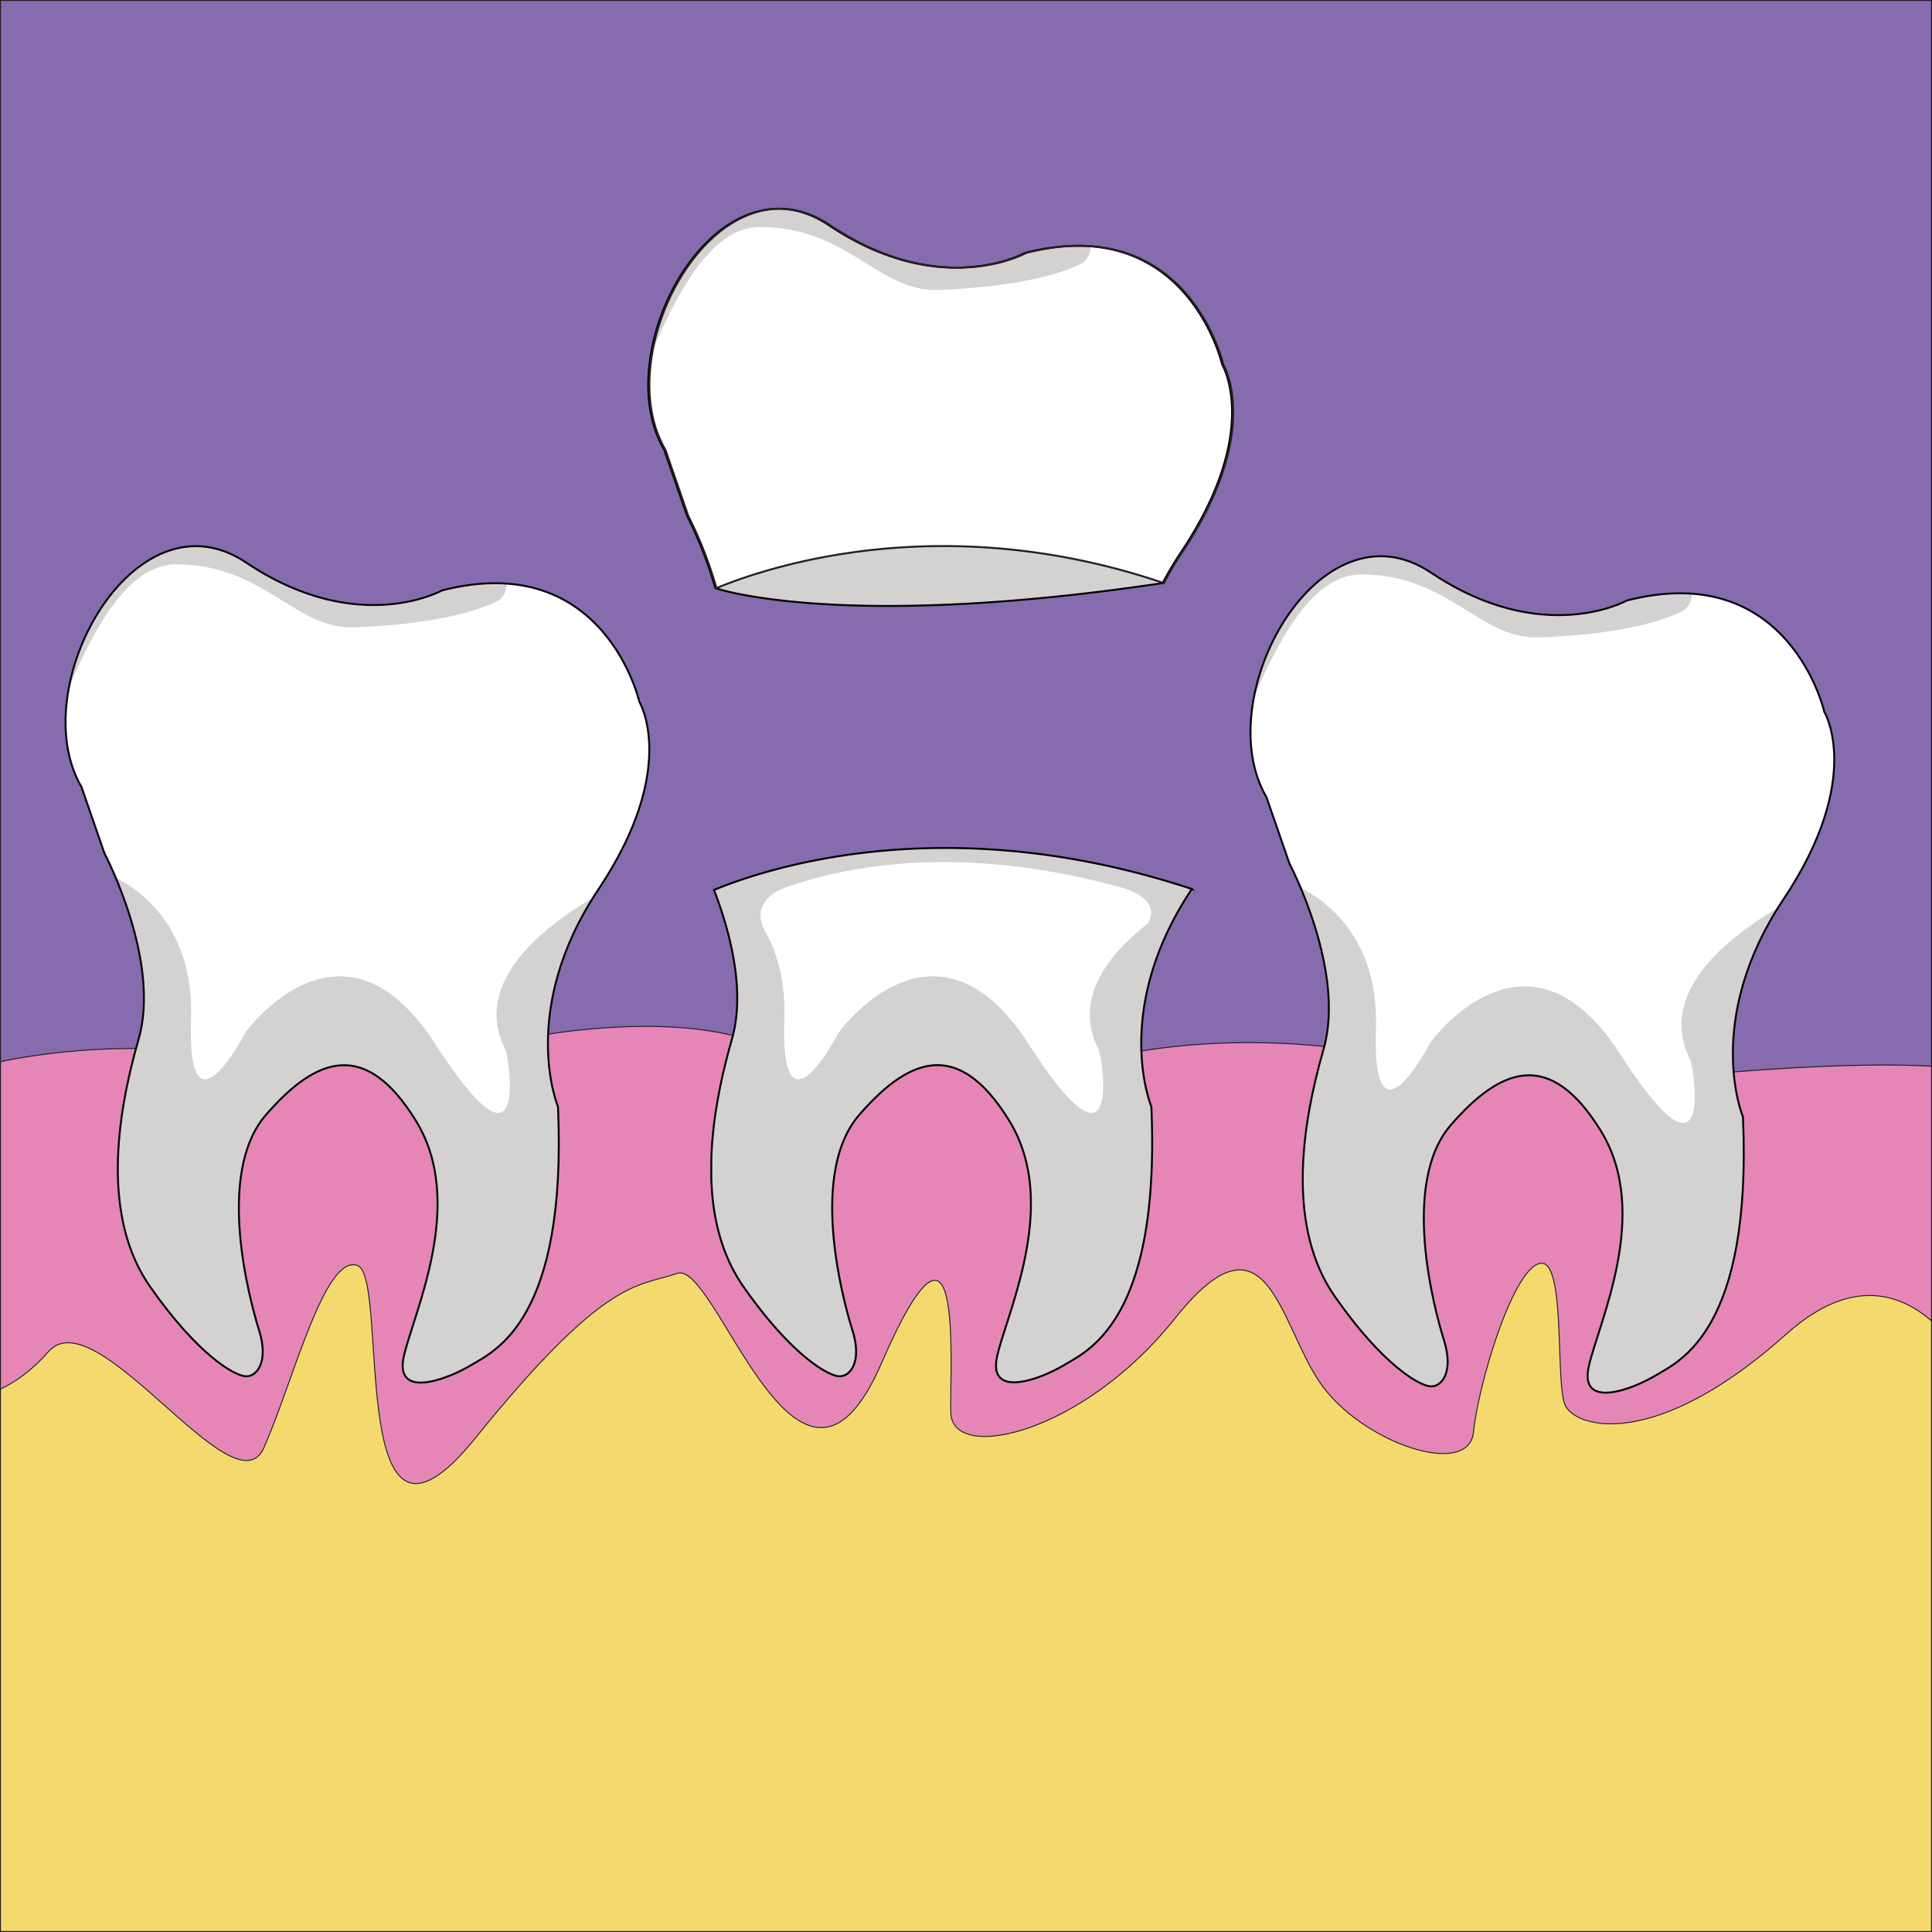 <svg id="Layer_1" data-name="Layer 1" xmlns="http://www.w3.org/2000/svg" viewBox="0 0 2001 2001"><rect x="0" y="0" width="2001" height="2001" fill="#333333" stroke="none"/><defs><style>.cls-1{fill:#866baf;}.cls-1,.cls-3,.cls-4,.cls-9{stroke:#231f20;}.cls-1,.cls-3,.cls-4,.cls-7,.cls-8,.cls-9{stroke-miterlimit:10;}.cls-2,.cls-7,.cls-8,.cls-9{fill:none;}.cls-3{fill:#f4da6e;}.cls-4{fill:#e586b7;}.cls-5{fill:#fff;}.cls-6{fill:#d3d2d1;}.cls-7{stroke:#050606;}.cls-7,.cls-8,.cls-9{stroke-width:2px;}.cls-8{stroke:#020202;}</style></defs><title>Crowns</title><rect class="cls-1" x="0.5" y="0.5" width="2000" height="2000"/><rect class="cls-2" x="0.5" y="0.5" width="2000" height="2000"/><rect class="cls-3" x="0.5" y="1245.78" width="2000" height="754.72"/><path class="cls-4" d="M49.62,1399.5c49.62-56.82,192.78,168.42,223.22,99.43s62.9-200.89,96.9-188.72S356,1657.21,492,1488.78s168.46-156.25,209-170.45,125.81,290.18,211.34,93.34,70.72-2,71.89,50.73,136.82,22.33,232.19-97.4,107.55,4.06,150.17,66.45,154.22,100,159.05,51.25,39.81-166.4,68-174.52,16.49,121.76,26.64,146.11,93.34,48.7,229.3-73c64.82-58,115.34-44.15,150.46-13.7V1103.77c-89.41-5.15-223.51,7.58-223.51,7.58l-21.67,24.3-95.7-98.41s-57.14,88.31-219.48,56.33-286.12,0-286.12,0v9.66l-66.6,9.88s-101.83-62.64-106.09-74.81-93.14,85.22-188.51,44.64-249.6-8.12-249.6-8.12l-34.88,75.08-186.3-111.6S408,1130,268.78,1099.17s-268.78,0-268.78,0v339C15.52,1430.9,32.81,1418.74,49.62,1399.5Z" transform="translate(0.5 0.5)"/><path class="cls-5" d="M107.67,883.26s58.87,111.15,35.39,192.56-37.87,185.08,11.77,256.12,87.29,92.18,98.9,93,24.41-14.68,14.13-47.53-45.19-162.92,7-223.13,103.11-79,155.46,6.12-2.15,198-12.51,243.65,45.71,23.76,69.7,9.29,99.63-46.29,89.91-267.61c0,0-41.82-99.66,42-225.28s42.3-194,42.3-194S625.73,567.76,457.33,611c0,0-87.11,48.87-202.86-28.81S23.72,712,83.94,814.7Z" transform="translate(0.5 0.5)"/><path class="cls-6" d="M267.75,1377.19c-10.27-32.85-45.19-162.92,7-223.13s103.11-79,155.46,6.12-2.15,198-12.51,243.64,45.71,23.76,69.7,9.29,99.63-46.28,89.91-267.6c0,0-39.78-94.86,36.13-216.12-139.11,82.73-93.08,149-90,158.72,3.66,11.57,23.41,142.65-73.26-7.48s-196.49-11.9-196.49-11.9S193,1187,197.36,1054.88c2.94-89.5-46.14-129.88-78.13-146.62,15.82,37.53,40.3,109.85,23.72,167.35-23.49,81.41-37.87,185.08,11.77,256.12s87.29,92.18,98.9,93S278,1410,267.75,1377.19Z" transform="translate(0.5 0.5)"/><path class="cls-6" d="M457.33,611s-87.11,48.87-202.86-28.81C171.61,526.59,89.14,617.1,71.05,710.71,91.74,664,127.83,584,181.69,584c91.67,0,122.79,67.4,184.66,65.18s114.75-11.1,147.34-26.65c6.94-3.31,10.17-10.05,10.95-18.6C505,602.57,482.66,604.5,457.33,611Z" transform="translate(0.5 0.5)"/><path class="cls-5" d="M1334.93,893.71s58.87,111.15,35.39,192.56-37.88,185.08,11.76,256.12,87.3,92.18,98.91,93,24.4-14.68,14.13-47.53-45.19-162.92,7-223.13,103.12-79,155.46,6.12-2.14,198-12.51,243.65,45.71,23.76,69.71,9.29,99.63-46.29,89.91-267.61c0,0-41.82-99.66,42-225.28s42.3-194,42.3-194-36-158.7-204.45-115.46c0,0-87.11,48.87-202.87-28.81S1251,722.45,1311.2,825.15Z" transform="translate(0.5 0.5)"/><path class="cls-6" d="M1495,1387.64c-10.28-32.85-45.19-162.92,7-223.13s103.12-79,155.46,6.12-2.14,198-12.51,243.65,45.71,23.75,69.71,9.29,99.63-46.29,89.91-267.61c0,0-39.78-94.86,36.12-216.12-139.1,82.73-93.07,149-90,158.72,3.66,11.57,23.4,142.65-73.26-7.48s-196.49-11.9-196.49-11.9-60.7,118.3-56.35-13.85c3-89.5-46.13-129.88-78.13-146.62,15.82,37.53,40.31,109.85,23.73,167.35-23.49,81.41-37.88,185.08,11.76,256.12s87.3,92.18,98.91,93S1505.28,1420.49,1495,1387.64Z" transform="translate(0.5 0.5)"/><path class="cls-6" d="M1684.59,621.45s-87.11,48.87-202.87-28.81c-82.85-55.6-165.32,34.91-183.41,128.52C1319,674.44,1355.08,594.49,1409,594.49c91.67,0,122.79,67.41,184.65,65.18S1708.35,648.57,1741,633c6.94-3.31,10.17-10,11-18.6C1732.24,613,1709.91,615,1684.59,621.45Z" transform="translate(0.5 0.5)"/><path class="cls-7" d="M107.67,883.26s58.87,111.15,35.39,192.56-37.87,185.08,11.77,256.12,87.29,92.18,98.9,93,24.41-14.68,14.13-47.53-45.19-162.92,7-223.13,103.11-79,155.46,6.12-2.15,198-12.51,243.65,45.71,23.76,69.7,9.29,99.63-46.29,89.91-267.61c0,0-41.82-99.66,42-225.28s42.3-194,42.3-194S625.73,567.76,457.33,611c0,0-87.11,48.87-202.86-28.81S23.72,712,83.94,814.7Z" transform="translate(0.5 0.5)"/><path class="cls-7" d="M1334.93,893.71s58.87,111.15,35.39,192.56-37.88,185.08,11.76,256.12,87.3,92.18,98.91,93,24.4-14.68,14.13-47.53-45.19-162.92,7-223.13,103.12-79,155.46,6.12-2.14,198-12.51,243.65,45.71,23.76,69.71,9.29,99.63-46.29,89.91-267.61c0,0-41.82-99.66,42-225.28s42.3-194,42.3-194-36-158.7-204.45-115.46c0,0-87.11,48.87-202.87-28.81S1251,722.45,1311.2,825.15Z" transform="translate(0.5 0.5)"/><path class="cls-5" d="M1234.06,920.3c-251.08-83-436.74-23.12-495.08.94,15.31,39.64,33.43,103.06,18.57,154.58-23.49,81.42-37.87,185.08,11.77,256.12s87.29,92.18,98.9,93,24.41-14.68,14.13-47.53-45.19-162.92,7-223.13,103.12-79,155.47,6.12-2.15,198-12.52,243.65,45.71,23.76,69.71,9.29,99.63-46.29,89.91-267.61c0,0-41.82-99.66,42-225.28C1234,920.39,1234,920.34,1234.06,920.3Z" transform="translate(0.5 0.5)"/><path class="cls-6" d="M1137.94,1088.11c3.66,11.57,23.4,142.65-73.26-7.48s-196.49-11.9-196.49-11.9-60.7,118.3-56.35-13.85c2.52-76.26-32.74-116.84-63-137.54-3.59,1.37-6.89,2.69-9.84,3.9,15.31,39.64,33.43,103.06,18.57,154.58-21.28,73.78-35.09,165.83-.56,235.31a161.52,161.52,0,0,0,12.22,20.6c49.64,71,87.29,92.18,98.9,93s24.41-14.67,14.13-47.52-45.19-162.92,7-223.13,103.12-79,155.47,6.12q2.51,4.08,4.7,8.26c44.39,84.08-7.06,191.42-17.11,235.6-1.93,8.52-1.55,14.68.51,19,9.17,18.37,49.65,1.81,69.09-9.91,24-14.46,99.63-46.28,89.91-267.6,0,0-39.78-94.86,36.12-216.12C1088.85,1012.12,1134.88,1078.41,1137.94,1088.11Z" transform="translate(0.5 0.5)"/><path class="cls-6" d="M741.55,608.6s128.11,44.82,463.35-5.17L1071.74,439.21,932.15,472.67l-130.37,92.5Z" transform="translate(0.5 0.5)"/><path class="cls-5" d="M1266.47,377s-36-158.7-204.45-115.46c0,0-87.11,48.87-202.86-28.81S628.41,362.55,688.63,465.25l23.73,68.56a427.86,427.86,0,0,1,29.19,74.79c53.48-22.13,234.55-82.85,463.35-5.17A351.9,351.9,0,0,1,1224.17,571C1308,445.37,1266.47,377,1266.47,377Z" transform="translate(0.5 0.5)"/><path class="cls-6" d="M1234.06,920.3c-251.08-83-436.74-23.12-495.08.94,2.23,5.78,4.52,12.08,6.76,18.76h0c3.59-1.62-6,11.69,17.1,0,196.21-99.46,427.26-14.29,455.65-1.52,2.17,1,3.29,1.51,3.3,1.52q5.6-9.68,12.17-19.56C1234,920.39,1234,920.34,1234.06,920.3Z" transform="translate(0.5 0.5)"/><path class="cls-6" d="M1165.69,920.14s37.85,11,22.34,36.24,16.48,1.45,16.48,1.45L1223.23,934l-15.66-11.57Z" transform="translate(0.5 0.5)"/><path class="cls-6" d="M812.8,918.73s-36.28,11.19-22.4,42.66-20.83,11.76-20.83,11.76l-10.21-41.86L803.6,920.4l1-9.09Z" transform="translate(0.5 0.5)"/><path class="cls-6" d="M1062,261.55s-87.11,48.87-202.86-28.81c-82.86-55.61-165.33,34.91-183.42,128.52,20.69-46.72,56.78-126.67,110.64-126.67,91.67,0,122.79,67.4,184.65,65.18s114.76-11.1,147.35-26.65c6.94-3.31,10.17-10.05,10.95-18.6C1109.67,253.12,1087.34,255.05,1062,261.55Z" transform="translate(0.5 0.5)"/><path class="cls-8" d="M1234.06,920.3c-241.15-79.74-421.94-27.64-487.55-2.07l-.6.23-1.93.76-1.12.45-1.38.56c-.86.34-1.7.68-2.5,1,15.31,39.63,33.43,103,18.57,154.57l-1,3.66c-.11.41-.23.82-.34,1.22l-.69,2.48c-.14.48-.27,1-.4,1.44-.21.76-.41,1.52-.62,2.28l-.42,1.55c-.19.73-.39,1.47-.59,2.21l-.42,1.6-.57,2.19c-.14.53-.27,1.07-.41,1.61l-.57,2.23c-.13.53-.26,1.06-.4,1.59-.19.76-.37,1.52-.56,2.28-.13.52-.26,1-.38,1.57-.2.79-.38,1.59-.57,2.38l-.36,1.48c-.22.93-.43,1.87-.65,2.8l-.24,1.06c-.3,1.3-.59,2.6-.88,3.9-.06.24-.11.48-.16.72-.24,1.06-.47,2.12-.7,3.19-.1.46-.19.92-.29,1.39-.18.84-.36,1.68-.53,2.52l-.33,1.6-.48,2.36-.33,1.67c-.15.76-.3,1.52-.44,2.29l-.33,1.71-.42,2.28c-.11.57-.21,1.15-.32,1.72-.14.77-.27,1.54-.41,2.31l-.3,1.69c-.13.8-.27,1.59-.4,2.38l-.27,1.63-.42,2.58c-.07.47-.15.95-.23,1.43l-.48,3.19c0,.28-.09.56-.13.84-.19,1.33-.39,2.67-.57,4-.06.39-.11.79-.16,1.18-.13,1-.26,1.9-.38,2.85-.07.52-.13,1-.2,1.55l-.3,2.5c-.07.56-.14,1.12-.2,1.67l-.27,2.38c-.07.57-.13,1.15-.19,1.73l-.24,2.33c-.06.59-.12,1.17-.17,1.76-.08.77-.15,1.54-.22,2.32,0,.58-.11,1.16-.16,1.75-.07.78-.13,1.56-.19,2.34-.05.58-.1,1.15-.14,1.72l-.18,2.43c0,.55-.07,1.09-.11,1.63-.06.89-.11,1.77-.16,2.66,0,.46-.06.93-.08,1.4-.08,1.3-.14,2.61-.2,3.92,0,.14,0,.27,0,.4-.05,1.25-.1,2.5-.14,3.74,0,.47,0,.94,0,1.41,0,.88,0,1.76-.07,2.64,0,.54,0,1.08,0,1.62,0,.8,0,1.61,0,2.41,0,.58,0,1.15,0,1.73,0,.77,0,1.53,0,2.3,0,.59,0,1.18,0,1.77,0,.76,0,1.51,0,2.26,0,.6,0,1.19,0,1.78,0,.76,0,1.51,0,2.26l.06,1.76.09,2.3c0,.57.05,1.13.07,1.7,0,.8.09,1.61.13,2.42l.09,1.57c.06.92.12,1.84.19,2.76,0,.4,0,.8.08,1.21q.15,2,.33,3.93l.09,1c.1,1,.19,2,.3,3,.05.5.11,1,.16,1.49.09.82.18,1.63.28,2.44l.21,1.63c.1.76.19,1.52.3,2.28.07.56.16,1.13.24,1.69.1.74.21,1.47.32,2.21l.27,1.71.36,2.18.3,1.7c.13.73.26,1.46.4,2.19.1.55.2,1.11.31,1.66l.45,2.23.33,1.6c.17.79.35,1.58.53,2.37.1.47.21,1,.32,1.43.22,1,.46,2,.7,2.92l.21.85c.31,1.24.63,2.48,1,3.72l.33,1.2c.24.84.47,1.68.72,2.52.14.49.29,1,.44,1.47.22.74.44,1.48.67,2.22.17.52.34,1,.5,1.56l.69,2.11c.18.53.36,1.06.55,1.59.23.69.47,1.37.72,2.06.19.53.38,1.06.58,1.59.25.68.5,1.36.76,2l.6,1.57c.27.69.55,1.37.82,2l.62,1.53.9,2.09c.2.48.41,1,.62,1.44l1,2.28c.19.4.37.81.56,1.21.54,1.15,1.09,2.29,1.65,3.43.86,1.72,1.75,3.41,2.66,5.1l.2.37a163.7,163.7,0,0,0,9.47,15.35c49.64,71,87.3,92.18,98.91,93s24.4-14.68,14.13-47.52-45.19-162.93,7-223.14,103.12-79,155.46,6.12q2.46,4,4.6,8.06c.09.18.18.37.28.55.6,1.15,1.19,2.31,1.76,3.47.25.5.47,1,.72,1.52.39.85.8,1.69,1.18,2.53.26.58.5,1.17.75,1.75.34.78.69,1.56,1,2.34.25.61.49,1.22.73,1.84s.61,1.52.9,2.28.46,1.26.69,1.89.54,1.5.8,2.25.43,1.29.65,1.94.49,1.49.72,2.23.4,1.31.59,2,.44,1.48.65,2.22.36,1.33.54,2,.4,1.47.58,2.21.33,1.35.49,2,.35,1.48.51,2.21.29,1.36.44,2l.45,2.21c.13.68.25,1.36.38,2s.27,1.48.39,2.22.23,1.38.33,2.06.23,1.48.34,2.21.19,1.38.28,2.07.19,1.48.28,2.22.15,1.38.23,2.08.15,1.47.22,2.21.13,1.39.19,2.08.12,1.48.17,2.22.1,1.39.14,2.09.09,1.48.13,2.22l.09,2.08c0,.74.06,1.48.08,2.23s0,1.38.05,2.08l0,2.22c0,.69,0,1.39,0,2.08s0,1.48,0,2.22,0,1.39,0,2.08l-.06,2.22c0,.69,0,1.38-.07,2.08s-.06,1.48-.1,2.22-.06,1.38-.1,2.06-.09,1.49-.14,2.23-.09,1.37-.14,2-.11,1.49-.17,2.24-.11,1.35-.17,2-.14,1.49-.22,2.24-.13,1.35-.2,2-.16,1.49-.25,2.23-.15,1.34-.23,2-.19,1.49-.28,2.24-.17,1.32-.26,2-.21,1.52-.32,2.28l-.27,1.92c-.12.78-.24,1.55-.37,2.32-.09.62-.19,1.24-.29,1.86-.13.8-.26,1.6-.4,2.4l-.3,1.75c-.15.86-.31,1.73-.47,2.59-.09.51-.18,1-.28,1.54-.21,1.14-.44,2.28-.66,3.41-.11.52-.21,1-.31,1.56l-.66,3.18-.33,1.55-.54,2.48c-.13.59-.27,1.18-.4,1.77l-.51,2.24c-.14.6-.29,1.2-.43,1.8l-.51,2.17c-.15.61-.31,1.22-.46,1.84l-.51,2.08c-.16.62-.32,1.24-.47,1.86s-.35,1.36-.53,2l-.48,1.83c-.18.68-.35,1.35-.53,2s-.33,1.22-.49,1.82l-.54,2-.51,1.83-.54,1.92c-.17.61-.34,1.21-.52,1.81l-.54,1.9c-.17.6-.35,1.19-.52,1.78s-.37,1.26-.55,1.88-.35,1.17-.52,1.75-.37,1.24-.55,1.86-.36,1.16-.53,1.74l-.54,1.79-.54,1.74-.54,1.77c-.18.56-.35,1.12-.52,1.67s-.37,1.18-.55,1.77-.35,1.12-.53,1.67-.35,1.13-.53,1.69-.35,1.12-.53,1.67-.35,1.11-.52,1.65-.36,1.12-.53,1.67l-.51,1.6-.57,1.77c-.2.61-.39,1.23-.59,1.83-.26.83-.52,1.66-.79,2.47-.14.46-.29.93-.44,1.39s-.37,1.16-.55,1.73-.3.93-.44,1.38-.34,1.08-.52,1.62-.27.88-.41,1.32-.33,1-.49,1.54l-.42,1.34-.45,1.48c-.14.43-.27.86-.4,1.29s-.3,1-.44,1.44-.26.84-.38,1.25l-.42,1.4-.36,1.21-.39,1.36c-.11.38-.23.77-.34,1.16s-.25.91-.38,1.36-.2.71-.29,1.06-.26,1-.39,1.43l-.24.91c-.13.51-.26,1-.38,1.51l-.19.74c-.18.73-.35,1.45-.51,2.15-.21,1-.39,1.86-.55,2.75,0,.22-.08.44-.11.66-.15.87-.27,1.71-.36,2.53v0c-.09.83-.14,1.61-.18,2.38,0,.19,0,.37,0,.55,0,.74,0,1.48,0,2.17v0c0,.71.08,1.38.16,2,0,.14,0,.29,0,.43a19.5,19.5,0,0,0,.8,3.57c0,.11.07.22.11.33a14,14,0,0,0,.63,1.53h0c9,18.72,49.68,2.08,69.2-9.69,24-14.46,99.63-46.28,89.91-267.61,0,0-41.82-99.66,42-225.28Z" transform="translate(0.5 0.5)"/><path class="cls-8" d="M1265.27,377s-36.06-158.7-204.45-115.46c0,0-87.12,48.87-202.87-28.81S627.2,362.55,687.42,465.25l23.73,68.56a426.93,426.93,0,0,1,29.19,74.79s128.12,44.82,463.35-5.17A352.07,352.07,0,0,1,1223,571C1306.82,445.37,1265.27,377,1265.27,377Z" transform="translate(0.5 0.5)"/><path class="cls-9" d="M1266.47,377s-36-158.7-204.45-115.46c0,0-87.11,48.87-202.86-28.81S628.41,362.55,688.63,465.25l23.73,68.56a427.86,427.86,0,0,1,29.19,74.79c53.48-22.13,234.55-82.85,463.35-5.17A351.9,351.9,0,0,1,1224.17,571C1308,445.37,1266.47,377,1266.47,377Z" transform="translate(0.5 0.5)"/></svg>